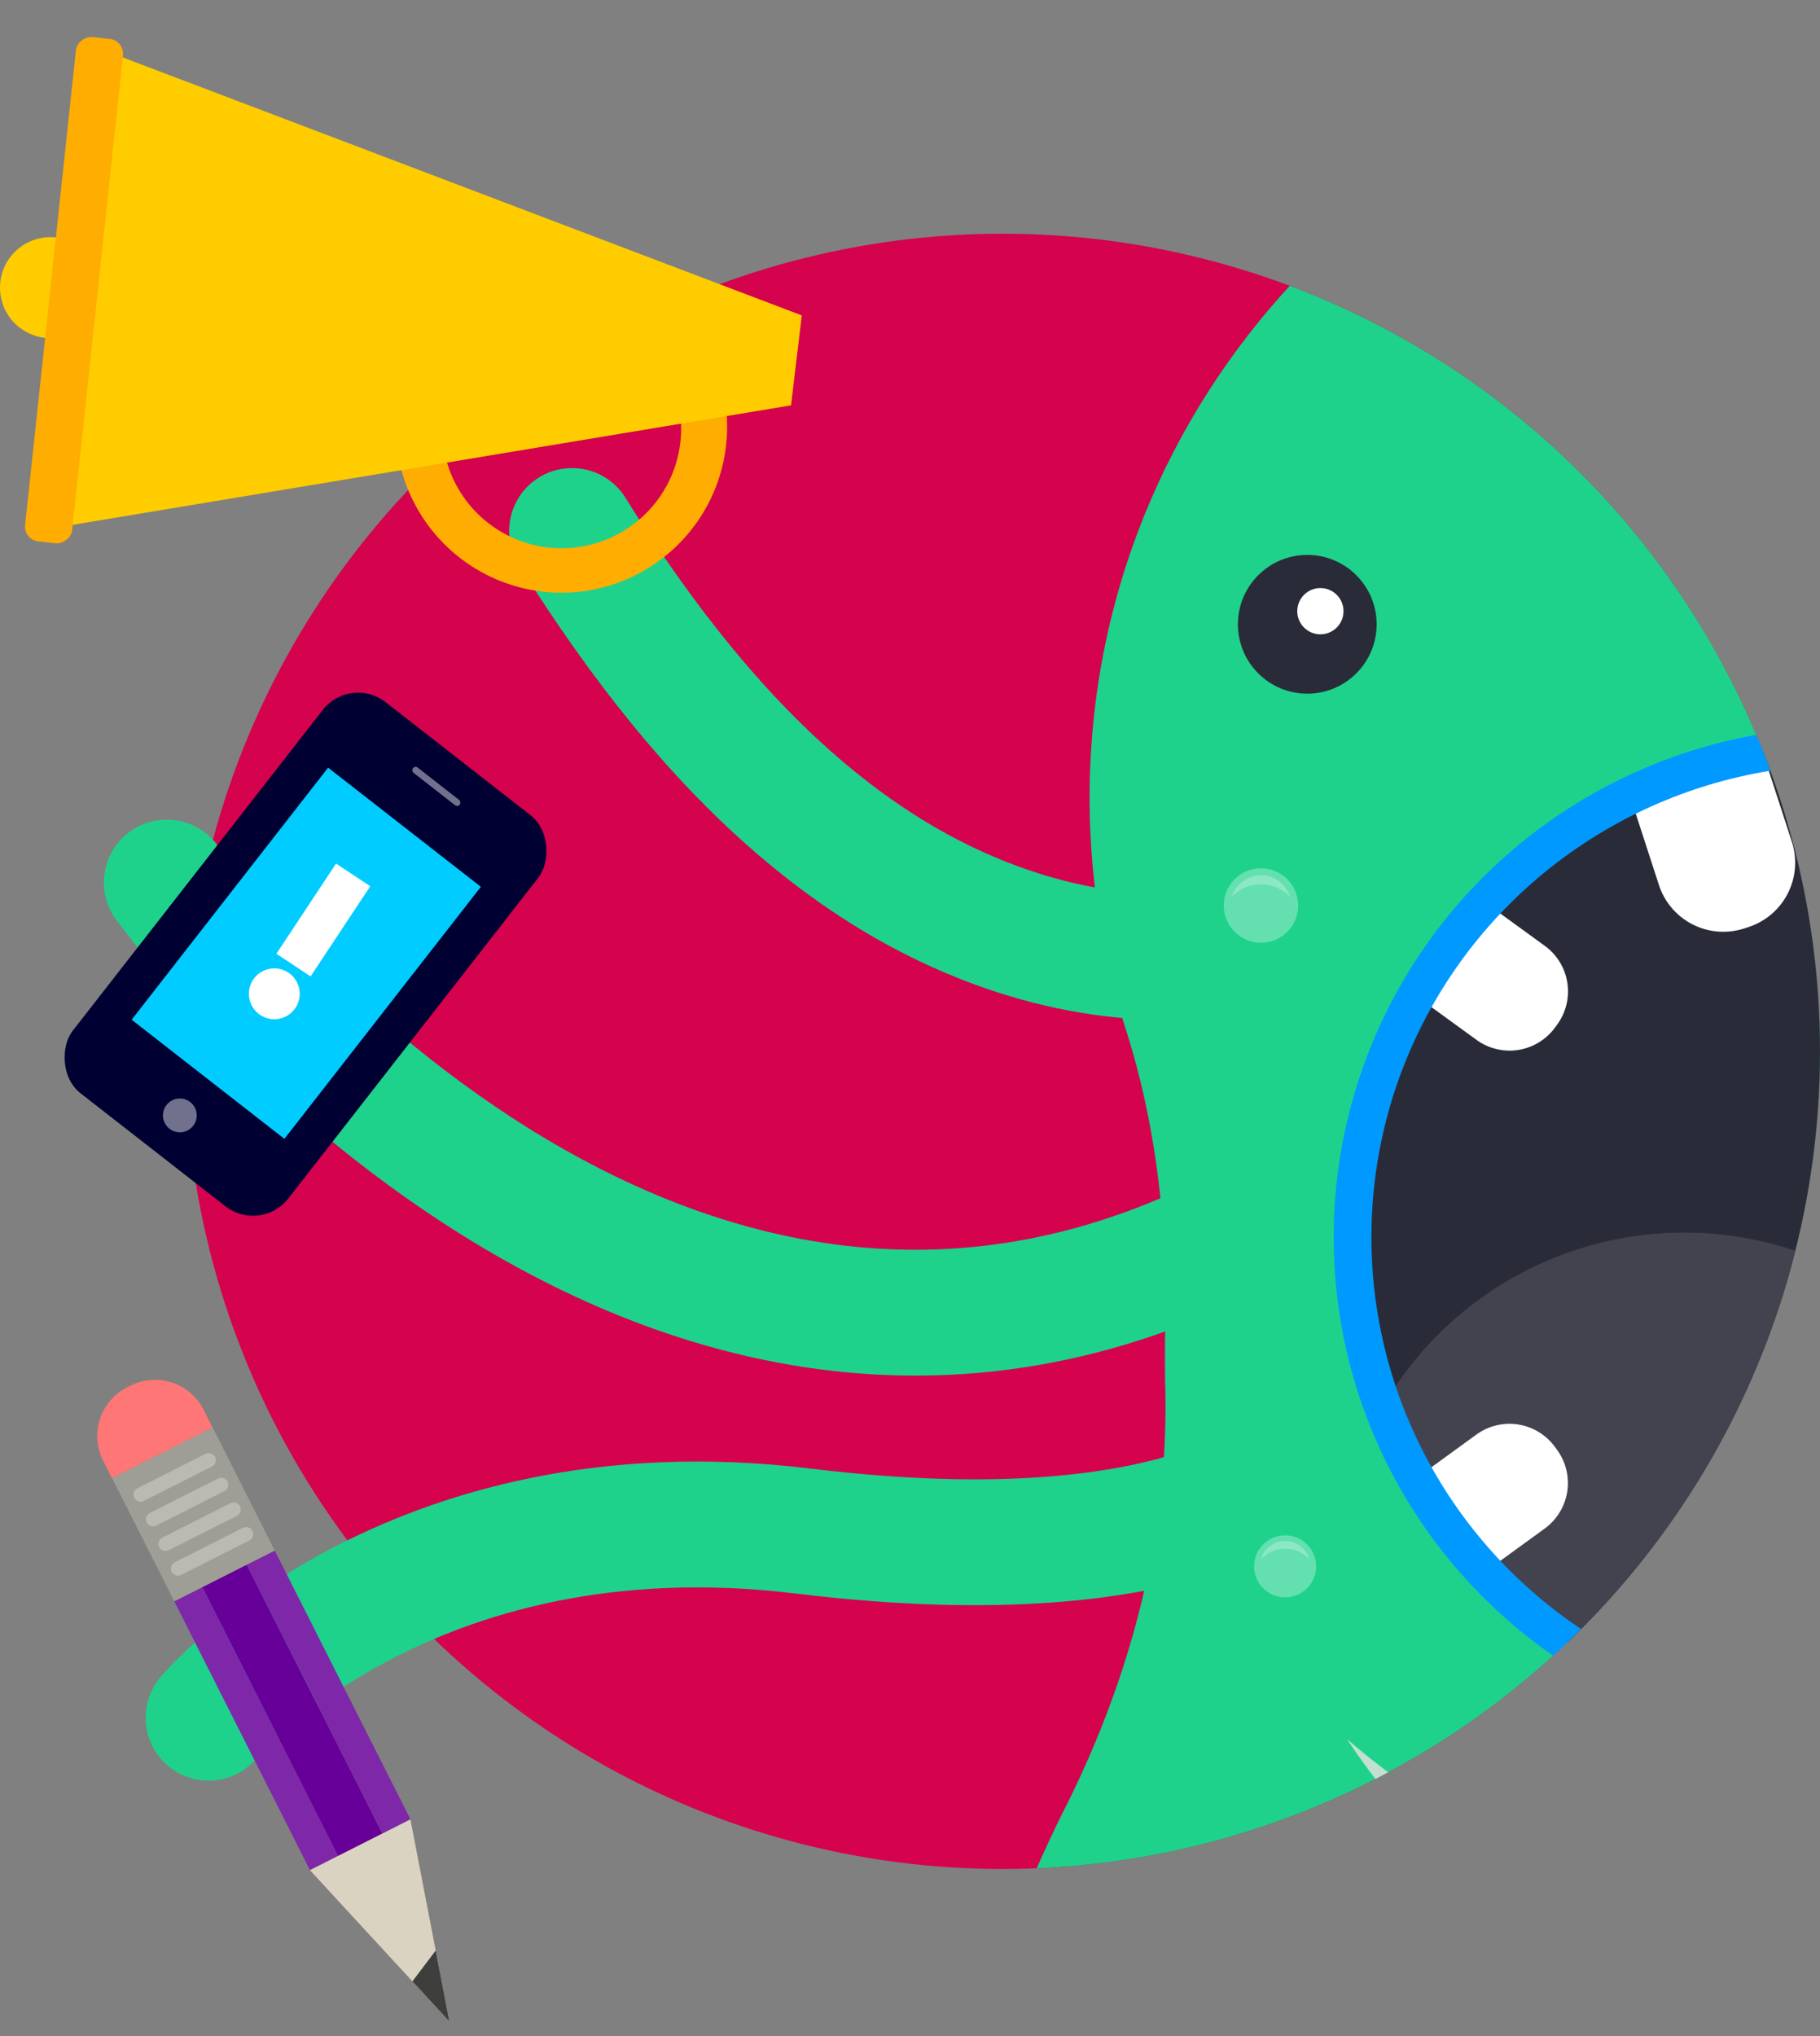 <svg xmlns="http://www.w3.org/2000/svg" xmlns:xlink="http://www.w3.org/1999/xlink" viewBox="0 0 658 736"><rect x="0" y="0" width="658" height="736" fill="#808080" stroke="none"/><defs><style>.cls-1,.cls-15,.cls-24,.cls-4{fill:none;}.cls-2{isolation:isolate;}.cls-3{fill:#d5024e;}.cls-4{stroke:#1ed28c;stroke-width:45.48px;}.cls-15,.cls-4{stroke-linecap:round;}.cls-24,.cls-4{stroke-miterlimit:10;}.cls-5{fill:#003;}.cls-6{fill:#0cf;}.cls-7{fill:#71718d;}.cls-8{fill:#fff;}.cls-9{fill:#9f9e96;}.cls-10{fill:#ff7676;}.cls-11{fill:#609;}.cls-12{fill:#7e28a9;}.cls-13{fill:#dbd3c1;}.cls-14{fill:#3e3e3d;}.cls-15{stroke:#bab9b3;stroke-linejoin:round;stroke-width:5.11px;}.cls-16{fill:#ffad00;}.cls-17{fill:#fc0;}.cls-18{clip-path:url(#clip-path);}.cls-19{fill:#1ed28c;}.cls-20{fill:#292c38;}.cls-21{fill:#c1e0d1;mix-blend-mode:multiply;}.cls-22{clip-path:url(#clip-path-2);}.cls-23{fill:#434350;}.cls-24{stroke:#09f;stroke-width:13.64px;}.cls-25{fill:#64e0b0;}.cls-26{fill:#8ce8c4;}</style><clipPath id="clip-path"><circle class="cls-1" cx="362.46" cy="380.01" r="295.54"/></clipPath><clipPath id="clip-path-2"><ellipse class="cls-1" cx="667.69" cy="447.18" rx="178.69" ry="177.64"/></clipPath></defs><title>afro-cirlce</title><g class="cls-2"><g id="Layer_1" data-name="Layer 1"><circle class="cls-3" cx="362.46" cy="380.01" r="295.54"/><path class="cls-4" d="M206.81,191.92q11.61,18.69,24.62,36.46c24.35,33.16,53,63.79,87.74,85.78s76.19,34.89,117.16,31.11"/><path class="cls-4" d="M60.31,319S230.88,553.08,444.12,446.79"/><rect class="cls-5" x="61.07" y="255.25" width="98.75" height="179.3" rx="16.16" ry="16.16" transform="translate(235.41 4.99) rotate(37.94)"/><rect class="cls-6" x="75.7" y="286.79" width="70.03" height="115.52" transform="translate(235.25 4.75) rotate(37.94)"/><circle class="cls-7" cx="65.02" cy="403.16" r="6.11"/><rect class="cls-7" x="147.02" y="283.03" width="21.44" height="2.41" rx="1.17" ry="1.17" transform="translate(208.11 -36.91) rotate(37.94)"/><path class="cls-8" d="M106.84,364.28a9.19,9.19,0,1,1-2.59-12.73A9.19,9.19,0,0,1,106.84,364.28Zm14.66-52.14,12.37,8.19-21.58,32.59-12.37-8.19Z"/><path class="cls-4" d="M75.39,620.88s71.27-85,215-67.48S471.2,525.91,471.2,525.91"/><rect class="cls-9" x="49.56" y="522.4" width="40.7" height="49.93" transform="translate(379.05 1004.47) rotate(153.21)"/><path class="cls-10" d="M32.26,499.7H73a0,0,0,0,1,0,0v7.11a19.72,19.72,0,0,1-19.72,19.72H52a19.72,19.72,0,0,1-19.72-19.72V499.7a0,0,0,0,1,0,0Z" transform="translate(330.87 947.43) rotate(153.21)"/><rect class="cls-11" x="96.69" y="563.82" width="18.01" height="108.82" transform="translate(478.7 1122.45) rotate(153.21)"/><rect class="cls-12" x="86.92" y="570.43" width="11.35" height="108.82" transform="translate(456.89 1140.87) rotate(153.21)"/><rect class="cls-12" x="113.12" y="557.2" width="11.35" height="108.82" transform="translate(500.52 1104.02) rotate(153.21)"/><polygon class="cls-13" points="112.05 675.97 148.38 657.62 162.46 730.64 112.05 675.97"/><polygon class="cls-14" points="162.46 730.64 157.52 705.02 149.1 716.16 162.46 730.64"/><line class="cls-15" x1="88.98" y1="554.52" x2="64.35" y2="566.96"/><line class="cls-15" x1="84.48" y1="545.61" x2="59.85" y2="558.05"/><line class="cls-15" x1="79.98" y1="536.69" x2="55.35" y2="549.13"/><line class="cls-15" x1="75.48" y1="527.78" x2="50.85" y2="540.22"/><path class="cls-16" d="M212.64,213.46A60,60,0,0,1,143.85,164l-3.73-22.86,118.26-19.32,3.73,22.86A60,60,0,0,1,212.64,213.46Zm-53.32-58.53,1,6.36a43.2,43.2,0,1,0,85.26-13.93l-1-6.36Z"/><path class="cls-17" d="M.11,102A18.25,18.25,0,1,0,20.2,85.82,18.25,18.25,0,0,0,.11,102Z"/><polygon class="cls-17" points="43.6 20.45 34.54 105.14 25.48 189.83 285.99 146.51 289.88 114.01 43.6 20.45"/><rect class="cls-16" x="-64.91" y="96.33" width="183.34" height="17.11" rx="5.37" ry="5.37" transform="translate(-80.37 120.33) rotate(-83.89)"/><g class="cls-18"><path class="cls-19" d="M1000.71,862.72c-.17-13.06-1.82-59.86-16-116.16a441.52,441.52,0,0,0-33.84-92c-24.29-48-38.35-100.74-36.74-154.47.09-3,.1-15.07,0-18a350.45,350.45,0,0,1,15.24-113.3,273.12,273.12,0,0,0,12.06-80.47C941.47,132.92,812,7.75,655,14.86c-139.62,6.32-253.21,119-260.65,258.56a273.89,273.89,0,0,0,12.55,98.23c11.4,35.62,15.43,73.05,14.35,110.43-.08,3-.08,15,0,18.05,1.61,53.73-12.45,106.51-36.74,154.47a441,441,0,0,0-33.84,92c-14.15,56.3-15.8,103.1-16,116.16H501.89c.57-28.78,8.36-90.72,35.26-139.49,37.87,26.28,82.59,41.53,130.54,41.53s92.67-15.25,130.54-41.53c26.9,48.77,34.69,110.71,35.26,139.49Z"/><circle class="cls-20" cx="472.63" cy="225.65" r="25.08"/><circle class="cls-8" cx="477.37" cy="220.91" r="8.36"/><path class="cls-21" d="M667.69,694.81c-69.77,0-133.23-25.13-180.68-66.19,40.76,61.67,106.49,101.74,180.68,101.74s139.92-40.07,180.68-101.74C800.92,669.68,737.46,694.81,667.69,694.81Z"/><g class="cls-22"><ellipse class="cls-20" cx="667.69" cy="447.18" rx="178.69" ry="177.64"/><path class="cls-23" d="M692.31,428.09a126.94,126.94,0,0,0-20.26,5.5,125.87,125.87,0,0,1,56.65,99.13,125.85,125.85,0,1,0-46.31,140.83,125.9,125.9,0,1,0,9.92-245.46Z"/><path class="cls-8" d="M620.11,551.69h1.7a26.38,26.38,0,0,1,26.38,26.38v52.24a0,0,0,0,1,0,0H593.73a0,0,0,0,1,0,0V578.07A26.38,26.38,0,0,1,620.11,551.69Z" transform="translate(213.02 -162.96) rotate(18)"/><path class="cls-8" d="M594.82,264.18h50.53a0,0,0,0,1,0,0v48.47a24.48,24.48,0,0,1-24.48,24.48H619.3a24.48,24.48,0,0,1-24.48-24.48V264.18a0,0,0,0,1,0,0Z" transform="translate(-62.56 206.33) rotate(-18)"/><path class="cls-8" d="M537.41,511.06h1.31a20.34,20.34,0,0,1,20.34,20.34v40.27a0,0,0,0,1,0,0h-42a0,0,0,0,1,0,0V531.39A20.34,20.34,0,0,1,537.41,511.06Z" transform="translate(659.77 -212.14) rotate(54)"/><path class="cls-8" d="M517.07,322.69h42a0,0,0,0,1,0,0V363a20.34,20.34,0,0,1-20.34,20.34h-1.31A20.34,20.34,0,0,1,517.07,363V322.69A0,0,0,0,1,517.07,322.69Z" transform="translate(-63.78 580.81) rotate(-54)"/></g><ellipse class="cls-24" cx="667.69" cy="447.18" rx="178.69" ry="177.64"/><circle class="cls-25" cx="555.64" cy="108.37" r="21.94"/><path class="cls-26" d="M555.64,95.88a23.66,23.66,0,0,1,17.1,7.29,17.87,17.87,0,0,0-34.2,0A23.66,23.66,0,0,1,555.64,95.88Z"/><circle class="cls-25" cx="455.89" cy="327.3" r="13.45"/><path class="cls-26" d="M455.89,319.64a14.51,14.51,0,0,1,10.48,4.47,11,11,0,0,0-21,0A14.49,14.49,0,0,1,455.89,319.64Z"/><circle class="cls-25" cx="402.85" cy="732.06" r="13.45"/><path class="cls-26" d="M402.85,724.4a14.51,14.51,0,0,1,10.48,4.47,11,11,0,0,0-21,0A14.49,14.49,0,0,1,402.85,724.4Z"/><circle class="cls-25" cx="464.62" cy="566.15" r="11.21"/><path class="cls-26" d="M464.62,559.77a12.08,12.08,0,0,1,8.73,3.72,9.12,9.12,0,0,0-17.46,0A12.08,12.08,0,0,1,464.62,559.77Z"/><circle class="cls-25" cx="633.43" cy="191.92" r="16.25"/><path class="cls-26" d="M633.43,182.67a17.52,17.52,0,0,1,12.66,5.39,13.23,13.23,0,0,0-25.32,0A17.52,17.52,0,0,1,633.43,182.67Z"/></g></g></g></svg>
